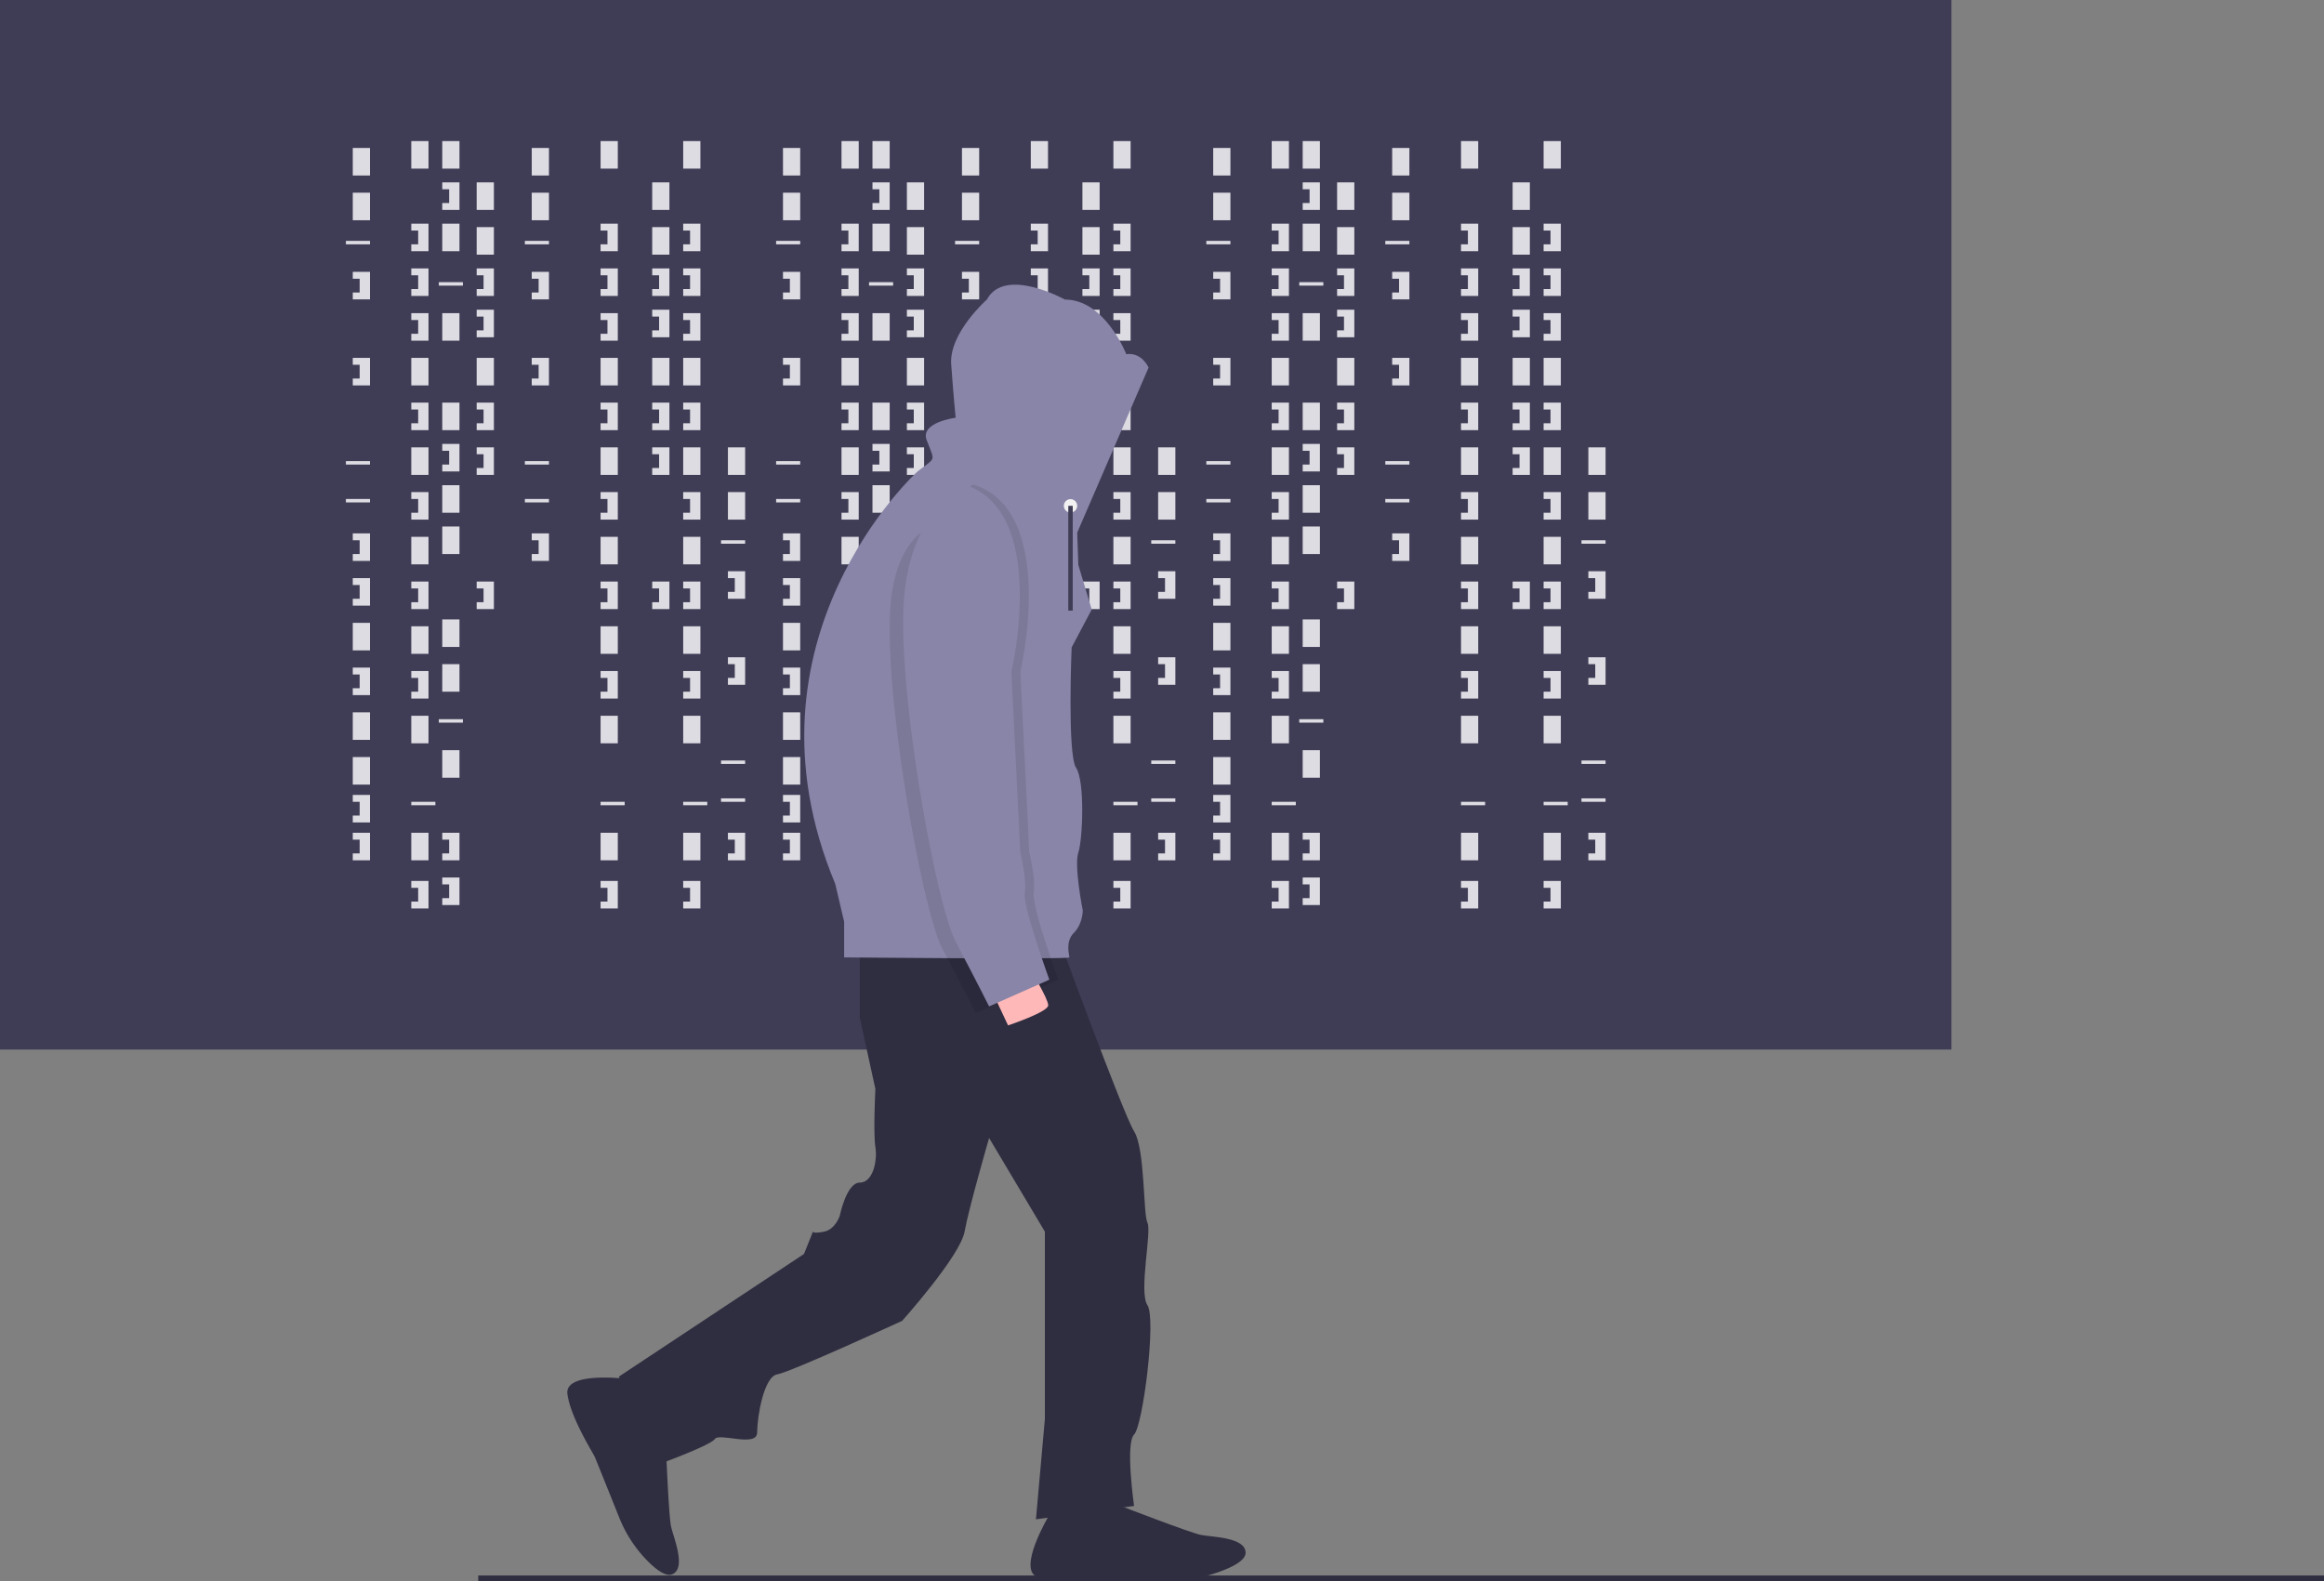 <svg xmlns="http://www.w3.org/2000/svg" data-name="Layer 1" width="1042.039" height="709.089" viewBox="0 0 1042.039 709.089" xmlns:xlink="http://www.w3.org/1999/xlink"><rect x="0" y="0" width="1042.039" height="709.089" fill="#808080" stroke="none"/><title>hacker_mind</title><rect width="875" height="470.679" fill="#3f3d56"/><rect x="158.179" y="66.358" width="7.716" height="12.346" fill="#dddce2"/><rect x="184.414" y="63.272" width="7.716" height="12.346" fill="#dddce2"/><rect x="198.302" y="63.272" width="7.716" height="12.346" fill="#dddce2"/><rect x="198.302" y="100.309" width="7.716" height="12.346" fill="#dddce2"/><rect x="213.735" y="81.79" width="7.716" height="12.346" fill="#dddce2"/><rect x="213.735" y="101.852" width="7.716" height="12.346" fill="#dddce2"/><rect x="198.302" y="140.432" width="7.716" height="12.346" fill="#dddce2"/><rect x="213.735" y="160.494" width="7.716" height="12.346" fill="#dddce2"/><rect x="198.302" y="236.111" width="7.716" height="12.346" fill="#dddce2"/><rect x="184.414" y="160.494" width="7.716" height="12.346" fill="#dddce2"/><rect x="158.179" y="86.42" width="7.716" height="12.346" fill="#dddce2"/><rect x="158.179" y="279.321" width="7.716" height="12.346" fill="#dddce2"/><rect x="158.179" y="319.444" width="7.716" height="12.346" fill="#dddce2"/><rect x="158.179" y="339.506" width="7.716" height="12.346" fill="#dddce2"/><rect x="155.093" y="108.025" width="10.802" height="1.543" fill="#dddce2"/><rect x="196.759" y="126.543" width="10.802" height="1.543" fill="#dddce2"/><rect x="155.093" y="206.79" width="10.802" height="1.543" fill="#dddce2"/><rect x="155.093" y="223.765" width="10.802" height="1.543" fill="#dddce2"/><rect x="196.759" y="322.531" width="10.802" height="1.543" fill="#dddce2"/><rect x="184.414" y="359.568" width="10.802" height="1.543" fill="#dddce2"/><polygon points="158.179 121.914 158.179 125 161.265 125 161.265 131.173 158.179 131.173 158.179 134.259 165.895 134.259 165.895 121.914 158.179 121.914" fill="#dddce2"/><polygon points="184.414 100.309 184.414 103.395 187.5 103.395 187.5 109.568 184.414 109.568 184.414 112.654 192.13 112.654 192.13 100.309 184.414 100.309" fill="#dddce2"/><polygon points="213.735 120.37 213.735 123.457 216.821 123.457 216.821 129.63 213.735 129.63 213.735 132.716 221.451 132.716 221.451 120.37 213.735 120.37" fill="#dddce2"/><polygon points="213.735 180.556 213.735 183.642 216.821 183.642 216.821 189.815 213.735 189.815 213.735 192.901 221.451 192.901 221.451 180.556 213.735 180.556" fill="#dddce2"/><polygon points="213.735 200.617 213.735 203.704 216.821 203.704 216.821 209.877 213.735 209.877 213.735 212.963 221.451 212.963 221.451 200.617 213.735 200.617" fill="#dddce2"/><polygon points="213.735 138.889 213.735 141.975 216.821 141.975 216.821 148.148 213.735 148.148 213.735 151.235 221.451 151.235 221.451 138.889 213.735 138.889" fill="#dddce2"/><polygon points="198.302 81.79 198.302 84.877 201.389 84.877 201.389 91.049 198.302 91.049 198.302 94.136 206.019 94.136 206.019 81.79 198.302 81.79" fill="#dddce2"/><rect x="198.302" y="180.556" width="7.716" height="12.346" fill="#dddce2"/><rect x="198.302" y="217.593" width="7.716" height="12.346" fill="#dddce2"/><polygon points="198.302 199.074 198.302 202.16 201.389 202.16 201.389 208.333 198.302 208.333 198.302 211.42 206.019 211.42 206.019 199.074 198.302 199.074" fill="#dddce2"/><polygon points="184.414 120.37 184.414 123.457 187.5 123.457 187.5 129.63 184.414 129.63 184.414 132.716 192.13 132.716 192.13 120.37 184.414 120.37" fill="#dddce2"/><polygon points="184.414 140.432 184.414 143.519 187.5 143.519 187.5 149.691 184.414 149.691 184.414 152.778 192.13 152.778 192.13 140.432 184.414 140.432" fill="#dddce2"/><rect x="184.414" y="200.617" width="7.716" height="12.346" fill="#dddce2"/><polygon points="184.414 180.556 184.414 183.642 187.5 183.642 187.5 189.815 184.414 189.815 184.414 192.901 192.13 192.901 192.13 180.556 184.414 180.556" fill="#dddce2"/><rect x="184.414" y="240.741" width="7.716" height="12.346" fill="#dddce2"/><polygon points="184.414 220.679 184.414 223.765 187.5 223.765 187.5 229.938 184.414 229.938 184.414 233.025 192.13 233.025 192.13 220.679 184.414 220.679" fill="#dddce2"/><rect x="184.414" y="280.864" width="7.716" height="12.346" fill="#dddce2"/><rect x="198.302" y="277.778" width="7.716" height="12.346" fill="#dddce2"/><polygon points="184.414 260.802 184.414 263.889 187.5 263.889 187.5 270.062 184.414 270.062 184.414 273.148 192.13 273.148 192.13 260.802 184.414 260.802" fill="#dddce2"/><polygon points="213.735 260.802 213.735 263.889 216.821 263.889 216.821 270.062 213.735 270.062 213.735 273.148 221.451 273.148 221.451 260.802 213.735 260.802" fill="#dddce2"/><rect x="292.438" y="81.79" width="7.716" height="12.346" fill="#dddce2"/><rect x="292.438" y="101.852" width="7.716" height="12.346" fill="#dddce2"/><rect x="292.438" y="160.494" width="7.716" height="12.346" fill="#dddce2"/><polygon points="292.438 120.37 292.438 123.457 295.525 123.457 295.525 129.63 292.438 129.63 292.438 132.716 300.154 132.716 300.154 120.37 292.438 120.37" fill="#dddce2"/><polygon points="292.438 180.556 292.438 183.642 295.525 183.642 295.525 189.815 292.438 189.815 292.438 192.901 300.154 192.901 300.154 180.556 292.438 180.556" fill="#dddce2"/><polygon points="292.438 200.617 292.438 203.704 295.525 203.704 295.525 209.877 292.438 209.877 292.438 212.963 300.154 212.963 300.154 200.617 292.438 200.617" fill="#dddce2"/><polygon points="292.438 138.889 292.438 141.975 295.525 141.975 295.525 148.148 292.438 148.148 292.438 151.235 300.154 151.235 300.154 138.889 292.438 138.889" fill="#dddce2"/><polygon points="292.438 260.802 292.438 263.889 295.525 263.889 295.525 270.062 292.438 270.062 292.438 273.148 300.154 273.148 300.154 260.802 292.438 260.802" fill="#dddce2"/><rect x="184.414" y="320.988" width="7.716" height="12.346" fill="#dddce2"/><rect x="198.302" y="297.84" width="7.716" height="12.346" fill="#dddce2"/><rect x="184.414" y="373.457" width="7.716" height="12.346" fill="#dddce2"/><rect x="198.302" y="336.42" width="7.716" height="12.346" fill="#dddce2"/><polygon points="184.414 300.926 184.414 304.012 187.5 304.012 187.5 310.185 184.414 310.185 184.414 313.272 192.13 313.272 192.13 300.926 184.414 300.926" fill="#dddce2"/><polygon points="184.414 395.062 184.414 398.148 187.5 398.148 187.5 404.321 184.414 404.321 184.414 407.407 192.13 407.407 192.13 395.062 184.414 395.062" fill="#dddce2"/><rect x="269.29" y="63.272" width="7.716" height="12.346" fill="#dddce2"/><rect x="269.29" y="160.494" width="7.716" height="12.346" fill="#dddce2"/><rect x="269.29" y="359.568" width="10.802" height="1.543" fill="#dddce2"/><polygon points="269.29 100.309 269.29 103.395 272.377 103.395 272.377 109.568 269.29 109.568 269.29 112.654 277.006 112.654 277.006 100.309 269.29 100.309" fill="#dddce2"/><polygon points="269.29 120.37 269.29 123.457 272.377 123.457 272.377 129.63 269.29 129.63 269.29 132.716 277.006 132.716 277.006 120.37 269.29 120.37" fill="#dddce2"/><polygon points="269.29 140.432 269.29 143.519 272.377 143.519 272.377 149.691 269.29 149.691 269.29 152.778 277.006 152.778 277.006 140.432 269.29 140.432" fill="#dddce2"/><rect x="269.29" y="200.617" width="7.716" height="12.346" fill="#dddce2"/><polygon points="269.29 180.556 269.29 183.642 272.377 183.642 272.377 189.815 269.29 189.815 269.29 192.901 277.006 192.901 277.006 180.556 269.29 180.556" fill="#dddce2"/><rect x="269.29" y="240.741" width="7.716" height="12.346" fill="#dddce2"/><polygon points="269.29 220.679 269.29 223.765 272.377 223.765 272.377 229.938 269.29 229.938 269.29 233.025 277.006 233.025 277.006 220.679 269.29 220.679" fill="#dddce2"/><rect x="269.29" y="280.864" width="7.716" height="12.346" fill="#dddce2"/><polygon points="269.29 260.802 269.29 263.889 272.377 263.889 272.377 270.062 269.29 270.062 269.29 273.148 277.006 273.148 277.006 260.802 269.29 260.802" fill="#dddce2"/><rect x="269.29" y="320.988" width="7.716" height="12.346" fill="#dddce2"/><rect x="269.29" y="373.457" width="7.716" height="12.346" fill="#dddce2"/><polygon points="269.29 300.926 269.29 304.012 272.377 304.012 272.377 310.185 269.29 310.185 269.29 313.272 277.006 313.272 277.006 300.926 269.29 300.926" fill="#dddce2"/><polygon points="269.29 395.062 269.29 398.148 272.377 398.148 272.377 404.321 269.29 404.321 269.29 407.407 277.006 407.407 277.006 395.062 269.29 395.062" fill="#dddce2"/><rect x="306.327" y="63.272" width="7.716" height="12.346" fill="#dddce2"/><rect x="306.327" y="160.494" width="7.716" height="12.346" fill="#dddce2"/><rect x="306.327" y="359.568" width="10.802" height="1.543" fill="#dddce2"/><polygon points="306.327 100.309 306.327 103.395 309.414 103.395 309.414 109.568 306.327 109.568 306.327 112.654 314.043 112.654 314.043 100.309 306.327 100.309" fill="#dddce2"/><polygon points="306.327 120.37 306.327 123.457 309.414 123.457 309.414 129.63 306.327 129.63 306.327 132.716 314.043 132.716 314.043 120.37 306.327 120.37" fill="#dddce2"/><polygon points="306.327 140.432 306.327 143.519 309.414 143.519 309.414 149.691 306.327 149.691 306.327 152.778 314.043 152.778 314.043 140.432 306.327 140.432" fill="#dddce2"/><rect x="306.327" y="200.617" width="7.716" height="12.346" fill="#dddce2"/><polygon points="306.327 180.556 306.327 183.642 309.414 183.642 309.414 189.815 306.327 189.815 306.327 192.901 314.043 192.901 314.043 180.556 306.327 180.556" fill="#dddce2"/><rect x="306.327" y="240.741" width="7.716" height="12.346" fill="#dddce2"/><polygon points="306.327 220.679 306.327 223.765 309.414 223.765 309.414 229.938 306.327 229.938 306.327 233.025 314.043 233.025 314.043 220.679 306.327 220.679" fill="#dddce2"/><rect x="306.327" y="280.864" width="7.716" height="12.346" fill="#dddce2"/><polygon points="306.327 260.802 306.327 263.889 309.414 263.889 309.414 270.062 306.327 270.062 306.327 273.148 314.043 273.148 314.043 260.802 306.327 260.802" fill="#dddce2"/><rect x="306.327" y="320.988" width="7.716" height="12.346" fill="#dddce2"/><rect x="306.327" y="373.457" width="7.716" height="12.346" fill="#dddce2"/><polygon points="306.327 300.926 306.327 304.012 309.414 304.012 309.414 310.185 306.327 310.185 306.327 313.272 314.043 313.272 314.043 300.926 306.327 300.926" fill="#dddce2"/><polygon points="306.327 395.062 306.327 398.148 309.414 398.148 309.414 404.321 306.327 404.321 306.327 407.407 314.043 407.407 314.043 395.062 306.327 395.062" fill="#dddce2"/><polygon points="198.302 373.457 198.302 376.543 201.389 376.543 201.389 382.716 198.302 382.716 198.302 385.802 206.019 385.802 206.019 373.457 198.302 373.457" fill="#dddce2"/><polygon points="198.302 393.519 198.302 396.605 201.389 396.605 201.389 402.778 198.302 402.778 198.302 405.864 206.019 405.864 206.019 393.519 198.302 393.519" fill="#dddce2"/><polygon points="158.179 160.494 158.179 163.58 161.265 163.58 161.265 169.753 158.179 169.753 158.179 172.84 165.895 172.84 165.895 160.494 158.179 160.494" fill="#dddce2"/><polygon points="158.179 239.198 158.179 242.284 161.265 242.284 161.265 248.457 158.179 248.457 158.179 251.543 165.895 251.543 165.895 239.198 158.179 239.198" fill="#dddce2"/><polygon points="158.179 259.259 158.179 262.346 161.265 262.346 161.265 268.519 158.179 268.519 158.179 271.605 165.895 271.605 165.895 259.259 158.179 259.259" fill="#dddce2"/><polygon points="158.179 299.383 158.179 302.469 161.265 302.469 161.265 308.642 158.179 308.642 158.179 311.728 165.895 311.728 165.895 299.383 158.179 299.383" fill="#dddce2"/><polygon points="158.179 356.481 158.179 359.568 161.265 359.568 161.265 365.741 158.179 365.741 158.179 368.827 165.895 368.827 165.895 356.481 158.179 356.481" fill="#dddce2"/><polygon points="158.179 373.457 158.179 376.543 161.265 376.543 161.265 382.716 158.179 382.716 158.179 385.802 165.895 385.802 165.895 373.457 158.179 373.457" fill="#dddce2"/><rect x="238.426" y="66.358" width="7.716" height="12.346" fill="#dddce2"/><rect x="238.426" y="86.42" width="7.716" height="12.346" fill="#dddce2"/><rect x="235.34" y="108.025" width="10.802" height="1.543" fill="#dddce2"/><rect x="235.34" y="206.79" width="10.802" height="1.543" fill="#dddce2"/><rect x="235.34" y="223.765" width="10.802" height="1.543" fill="#dddce2"/><polygon points="238.426 121.914 238.426 125 241.512 125 241.512 131.173 238.426 131.173 238.426 134.259 246.142 134.259 246.142 121.914 238.426 121.914" fill="#dddce2"/><polygon points="238.426 160.494 238.426 163.58 241.512 163.58 241.512 169.753 238.426 169.753 238.426 172.84 246.142 172.84 246.142 160.494 238.426 160.494" fill="#dddce2"/><polygon points="238.426 239.198 238.426 242.284 241.512 242.284 241.512 248.457 238.426 248.457 238.426 251.543 246.142 251.543 246.142 239.198 238.426 239.198" fill="#dddce2"/><rect x="326.389" y="200.617" width="7.716" height="12.346" fill="#dddce2"/><rect x="326.389" y="220.679" width="7.716" height="12.346" fill="#dddce2"/><rect x="323.302" y="242.284" width="10.802" height="1.543" fill="#dddce2"/><rect x="323.302" y="341.049" width="10.802" height="1.543" fill="#dddce2"/><rect x="323.302" y="358.025" width="10.802" height="1.543" fill="#dddce2"/><polygon points="326.389 256.173 326.389 259.259 329.475 259.259 329.475 265.432 326.389 265.432 326.389 268.519 334.105 268.519 334.105 256.173 326.389 256.173" fill="#dddce2"/><polygon points="326.389 294.753 326.389 297.84 329.475 297.84 329.475 304.012 326.389 304.012 326.389 307.099 334.105 307.099 334.105 294.753 326.389 294.753" fill="#dddce2"/><polygon points="326.389 373.457 326.389 376.543 329.475 376.543 329.475 382.716 326.389 382.716 326.389 385.802 334.105 385.802 334.105 373.457 326.389 373.457" fill="#dddce2"/><rect x="351.08" y="66.358" width="7.716" height="12.346" fill="#dddce2"/><rect x="377.315" y="63.272" width="7.716" height="12.346" fill="#dddce2"/><rect x="391.204" y="63.272" width="7.716" height="12.346" fill="#dddce2"/><rect x="391.204" y="100.309" width="7.716" height="12.346" fill="#dddce2"/><rect x="406.636" y="81.79" width="7.716" height="12.346" fill="#dddce2"/><rect x="406.636" y="101.852" width="7.716" height="12.346" fill="#dddce2"/><rect x="391.204" y="140.432" width="7.716" height="12.346" fill="#dddce2"/><rect x="406.636" y="160.494" width="7.716" height="12.346" fill="#dddce2"/><rect x="391.204" y="236.111" width="7.716" height="12.346" fill="#dddce2"/><rect x="377.315" y="160.494" width="7.716" height="12.346" fill="#dddce2"/><rect x="351.08" y="86.42" width="7.716" height="12.346" fill="#dddce2"/><rect x="351.08" y="279.321" width="7.716" height="12.346" fill="#dddce2"/><rect x="351.08" y="319.444" width="7.716" height="12.346" fill="#dddce2"/><rect x="351.08" y="339.506" width="7.716" height="12.346" fill="#dddce2"/><rect x="347.994" y="108.025" width="10.802" height="1.543" fill="#dddce2"/><rect x="389.66" y="126.543" width="10.802" height="1.543" fill="#dddce2"/><rect x="347.994" y="206.79" width="10.802" height="1.543" fill="#dddce2"/><rect x="347.994" y="223.765" width="10.802" height="1.543" fill="#dddce2"/><rect x="389.66" y="322.531" width="10.802" height="1.543" fill="#dddce2"/><rect x="377.315" y="359.568" width="10.802" height="1.543" fill="#dddce2"/><polygon points="351.08 121.914 351.08 125 354.167 125 354.167 131.173 351.08 131.173 351.08 134.259 358.796 134.259 358.796 121.914 351.08 121.914" fill="#dddce2"/><polygon points="377.315 100.309 377.315 103.395 380.401 103.395 380.401 109.568 377.315 109.568 377.315 112.654 385.031 112.654 385.031 100.309 377.315 100.309" fill="#dddce2"/><polygon points="406.636 120.37 406.636 123.457 409.722 123.457 409.722 129.63 406.636 129.63 406.636 132.716 414.352 132.716 414.352 120.37 406.636 120.37" fill="#dddce2"/><polygon points="406.636 180.556 406.636 183.642 409.722 183.642 409.722 189.815 406.636 189.815 406.636 192.901 414.352 192.901 414.352 180.556 406.636 180.556" fill="#dddce2"/><polygon points="406.636 200.617 406.636 203.704 409.722 203.704 409.722 209.877 406.636 209.877 406.636 212.963 414.352 212.963 414.352 200.617 406.636 200.617" fill="#dddce2"/><polygon points="406.636 138.889 406.636 141.975 409.722 141.975 409.722 148.148 406.636 148.148 406.636 151.235 414.352 151.235 414.352 138.889 406.636 138.889" fill="#dddce2"/><polygon points="391.204 81.79 391.204 84.877 394.29 84.877 394.29 91.049 391.204 91.049 391.204 94.136 398.92 94.136 398.92 81.79 391.204 81.79" fill="#dddce2"/><rect x="391.204" y="180.556" width="7.716" height="12.346" fill="#dddce2"/><rect x="391.204" y="217.593" width="7.716" height="12.346" fill="#dddce2"/><polygon points="391.204 199.074 391.204 202.16 394.29 202.16 394.29 208.333 391.204 208.333 391.204 211.42 398.92 211.42 398.92 199.074 391.204 199.074" fill="#dddce2"/><polygon points="377.315 120.37 377.315 123.457 380.401 123.457 380.401 129.63 377.315 129.63 377.315 132.716 385.031 132.716 385.031 120.37 377.315 120.37" fill="#dddce2"/><polygon points="377.315 140.432 377.315 143.519 380.401 143.519 380.401 149.691 377.315 149.691 377.315 152.778 385.031 152.778 385.031 140.432 377.315 140.432" fill="#dddce2"/><rect x="377.315" y="200.617" width="7.716" height="12.346" fill="#dddce2"/><polygon points="377.315 180.556 377.315 183.642 380.401 183.642 380.401 189.815 377.315 189.815 377.315 192.901 385.031 192.901 385.031 180.556 377.315 180.556" fill="#dddce2"/><rect x="377.315" y="240.741" width="7.716" height="12.346" fill="#dddce2"/><polygon points="377.315 220.679 377.315 223.765 380.401 223.765 380.401 229.938 377.315 229.938 377.315 233.025 385.031 233.025 385.031 220.679 377.315 220.679" fill="#dddce2"/><rect x="377.315" y="280.864" width="7.716" height="12.346" fill="#dddce2"/><rect x="391.204" y="277.778" width="7.716" height="12.346" fill="#dddce2"/><polygon points="377.315 260.802 377.315 263.889 380.401 263.889 380.401 270.062 377.315 270.062 377.315 273.148 385.031 273.148 385.031 260.802 377.315 260.802" fill="#dddce2"/><polygon points="406.636 260.802 406.636 263.889 409.722 263.889 409.722 270.062 406.636 270.062 406.636 273.148 414.352 273.148 414.352 260.802 406.636 260.802" fill="#dddce2"/><rect x="485.34" y="81.79" width="7.716" height="12.346" fill="#dddce2"/><rect x="485.34" y="101.852" width="7.716" height="12.346" fill="#dddce2"/><rect x="485.34" y="160.494" width="7.716" height="12.346" fill="#dddce2"/><polygon points="485.34 120.37 485.34 123.457 488.426 123.457 488.426 129.63 485.34 129.63 485.34 132.716 493.056 132.716 493.056 120.37 485.34 120.37" fill="#dddce2"/><polygon points="485.34 180.556 485.34 183.642 488.426 183.642 488.426 189.815 485.34 189.815 485.34 192.901 493.056 192.901 493.056 180.556 485.34 180.556" fill="#dddce2"/><polygon points="485.34 200.617 485.34 203.704 488.426 203.704 488.426 209.877 485.34 209.877 485.34 212.963 493.056 212.963 493.056 200.617 485.34 200.617" fill="#dddce2"/><polygon points="485.34 138.889 485.34 141.975 488.426 141.975 488.426 148.148 485.34 148.148 485.34 151.235 493.056 151.235 493.056 138.889 485.34 138.889" fill="#dddce2"/><polygon points="485.34 260.802 485.34 263.889 488.426 263.889 488.426 270.062 485.34 270.062 485.34 273.148 493.056 273.148 493.056 260.802 485.34 260.802" fill="#dddce2"/><rect x="377.315" y="320.988" width="7.716" height="12.346" fill="#dddce2"/><rect x="391.204" y="297.84" width="7.716" height="12.346" fill="#dddce2"/><rect x="377.315" y="373.457" width="7.716" height="12.346" fill="#dddce2"/><rect x="391.204" y="336.42" width="7.716" height="12.346" fill="#dddce2"/><polygon points="377.315 300.926 377.315 304.012 380.401 304.012 380.401 310.185 377.315 310.185 377.315 313.272 385.031 313.272 385.031 300.926 377.315 300.926" fill="#dddce2"/><polygon points="377.315 395.062 377.315 398.148 380.401 398.148 380.401 404.321 377.315 404.321 377.315 407.407 385.031 407.407 385.031 395.062 377.315 395.062" fill="#dddce2"/><rect x="462.191" y="63.272" width="7.716" height="12.346" fill="#dddce2"/><rect x="462.191" y="160.494" width="7.716" height="12.346" fill="#dddce2"/><rect x="462.191" y="359.568" width="10.802" height="1.543" fill="#dddce2"/><polygon points="462.191 100.309 462.191 103.395 465.278 103.395 465.278 109.568 462.191 109.568 462.191 112.654 469.907 112.654 469.907 100.309 462.191 100.309" fill="#dddce2"/><polygon points="462.191 120.37 462.191 123.457 465.278 123.457 465.278 129.63 462.191 129.63 462.191 132.716 469.907 132.716 469.907 120.37 462.191 120.37" fill="#dddce2"/><polygon points="462.191 140.432 462.191 143.519 465.278 143.519 465.278 149.691 462.191 149.691 462.191 152.778 469.907 152.778 469.907 140.432 462.191 140.432" fill="#dddce2"/><rect x="462.191" y="200.617" width="7.716" height="12.346" fill="#dddce2"/><polygon points="462.191 180.556 462.191 183.642 465.278 183.642 465.278 189.815 462.191 189.815 462.191 192.901 469.907 192.901 469.907 180.556 462.191 180.556" fill="#dddce2"/><rect x="462.191" y="240.741" width="7.716" height="12.346" fill="#dddce2"/><polygon points="462.191 220.679 462.191 223.765 465.278 223.765 465.278 229.938 462.191 229.938 462.191 233.025 469.907 233.025 469.907 220.679 462.191 220.679" fill="#dddce2"/><rect x="462.191" y="280.864" width="7.716" height="12.346" fill="#dddce2"/><polygon points="462.191 260.802 462.191 263.889 465.278 263.889 465.278 270.062 462.191 270.062 462.191 273.148 469.907 273.148 469.907 260.802 462.191 260.802" fill="#dddce2"/><rect x="462.191" y="320.988" width="7.716" height="12.346" fill="#dddce2"/><rect x="462.191" y="373.457" width="7.716" height="12.346" fill="#dddce2"/><polygon points="462.191 300.926 462.191 304.012 465.278 304.012 465.278 310.185 462.191 310.185 462.191 313.272 469.907 313.272 469.907 300.926 462.191 300.926" fill="#dddce2"/><polygon points="462.191 395.062 462.191 398.148 465.278 398.148 465.278 404.321 462.191 404.321 462.191 407.407 469.907 407.407 469.907 395.062 462.191 395.062" fill="#dddce2"/><rect x="499.228" y="63.272" width="7.716" height="12.346" fill="#dddce2"/><rect x="499.228" y="160.494" width="7.716" height="12.346" fill="#dddce2"/><rect x="499.228" y="359.568" width="10.802" height="1.543" fill="#dddce2"/><polygon points="499.228 100.309 499.228 103.395 502.315 103.395 502.315 109.568 499.228 109.568 499.228 112.654 506.944 112.654 506.944 100.309 499.228 100.309" fill="#dddce2"/><polygon points="499.228 120.37 499.228 123.457 502.315 123.457 502.315 129.63 499.228 129.63 499.228 132.716 506.944 132.716 506.944 120.37 499.228 120.37" fill="#dddce2"/><polygon points="499.228 140.432 499.228 143.519 502.315 143.519 502.315 149.691 499.228 149.691 499.228 152.778 506.944 152.778 506.944 140.432 499.228 140.432" fill="#dddce2"/><rect x="499.228" y="200.617" width="7.716" height="12.346" fill="#dddce2"/><polygon points="499.228 180.556 499.228 183.642 502.315 183.642 502.315 189.815 499.228 189.815 499.228 192.901 506.944 192.901 506.944 180.556 499.228 180.556" fill="#dddce2"/><rect x="499.228" y="240.741" width="7.716" height="12.346" fill="#dddce2"/><polygon points="499.228 220.679 499.228 223.765 502.315 223.765 502.315 229.938 499.228 229.938 499.228 233.025 506.944 233.025 506.944 220.679 499.228 220.679" fill="#dddce2"/><rect x="499.228" y="280.864" width="7.716" height="12.346" fill="#dddce2"/><polygon points="499.228 260.802 499.228 263.889 502.315 263.889 502.315 270.062 499.228 270.062 499.228 273.148 506.944 273.148 506.944 260.802 499.228 260.802" fill="#dddce2"/><rect x="499.228" y="320.988" width="7.716" height="12.346" fill="#dddce2"/><rect x="499.228" y="373.457" width="7.716" height="12.346" fill="#dddce2"/><polygon points="499.228 300.926 499.228 304.012 502.315 304.012 502.315 310.185 499.228 310.185 499.228 313.272 506.944 313.272 506.944 300.926 499.228 300.926" fill="#dddce2"/><polygon points="499.228 395.062 499.228 398.148 502.315 398.148 502.315 404.321 499.228 404.321 499.228 407.407 506.944 407.407 506.944 395.062 499.228 395.062" fill="#dddce2"/><polygon points="391.204 373.457 391.204 376.543 394.29 376.543 394.29 382.716 391.204 382.716 391.204 385.802 398.92 385.802 398.92 373.457 391.204 373.457" fill="#dddce2"/><polygon points="391.204 393.519 391.204 396.605 394.29 396.605 394.29 402.778 391.204 402.778 391.204 405.864 398.92 405.864 398.92 393.519 391.204 393.519" fill="#dddce2"/><polygon points="351.08 160.494 351.08 163.58 354.167 163.58 354.167 169.753 351.08 169.753 351.08 172.84 358.796 172.84 358.796 160.494 351.08 160.494" fill="#dddce2"/><polygon points="351.08 239.198 351.08 242.284 354.167 242.284 354.167 248.457 351.08 248.457 351.08 251.543 358.796 251.543 358.796 239.198 351.08 239.198" fill="#dddce2"/><polygon points="351.08 259.259 351.08 262.346 354.167 262.346 354.167 268.519 351.08 268.519 351.08 271.605 358.796 271.605 358.796 259.259 351.08 259.259" fill="#dddce2"/><polygon points="351.08 299.383 351.08 302.469 354.167 302.469 354.167 308.642 351.08 308.642 351.08 311.728 358.796 311.728 358.796 299.383 351.08 299.383" fill="#dddce2"/><polygon points="351.08 356.481 351.08 359.568 354.167 359.568 354.167 365.741 351.08 365.741 351.08 368.827 358.796 368.827 358.796 356.481 351.08 356.481" fill="#dddce2"/><polygon points="351.08 373.457 351.08 376.543 354.167 376.543 354.167 382.716 351.08 382.716 351.08 385.802 358.796 385.802 358.796 373.457 351.08 373.457" fill="#dddce2"/><rect x="431.327" y="66.358" width="7.716" height="12.346" fill="#dddce2"/><rect x="431.327" y="86.42" width="7.716" height="12.346" fill="#dddce2"/><rect x="428.241" y="108.025" width="10.802" height="1.543" fill="#dddce2"/><rect x="428.241" y="206.79" width="10.802" height="1.543" fill="#dddce2"/><rect x="428.241" y="223.765" width="10.802" height="1.543" fill="#dddce2"/><polygon points="431.327 121.914 431.327 125 434.414 125 434.414 131.173 431.327 131.173 431.327 134.259 439.043 134.259 439.043 121.914 431.327 121.914" fill="#dddce2"/><polygon points="431.327 160.494 431.327 163.58 434.414 163.58 434.414 169.753 431.327 169.753 431.327 172.84 439.043 172.84 439.043 160.494 431.327 160.494" fill="#dddce2"/><polygon points="431.327 239.198 431.327 242.284 434.414 242.284 434.414 248.457 431.327 248.457 431.327 251.543 439.043 251.543 439.043 239.198 431.327 239.198" fill="#dddce2"/><rect x="519.29" y="200.617" width="7.716" height="12.346" fill="#dddce2"/><rect x="519.29" y="220.679" width="7.716" height="12.346" fill="#dddce2"/><rect x="516.204" y="242.284" width="10.802" height="1.543" fill="#dddce2"/><rect x="516.204" y="341.049" width="10.802" height="1.543" fill="#dddce2"/><rect x="516.204" y="358.025" width="10.802" height="1.543" fill="#dddce2"/><polygon points="519.29 256.173 519.29 259.259 522.377 259.259 522.377 265.432 519.29 265.432 519.29 268.519 527.006 268.519 527.006 256.173 519.29 256.173" fill="#dddce2"/><polygon points="519.29 294.753 519.29 297.84 522.377 297.84 522.377 304.012 519.29 304.012 519.29 307.099 527.006 307.099 527.006 294.753 519.29 294.753" fill="#dddce2"/><polygon points="519.29 373.457 519.29 376.543 522.377 376.543 522.377 382.716 519.29 382.716 519.29 385.802 527.006 385.802 527.006 373.457 519.29 373.457" fill="#dddce2"/><rect x="543.981" y="66.358" width="7.716" height="12.346" fill="#dddce2"/><rect x="570.216" y="63.272" width="7.716" height="12.346" fill="#dddce2"/><rect x="584.105" y="63.272" width="7.716" height="12.346" fill="#dddce2"/><rect x="584.105" y="100.309" width="7.716" height="12.346" fill="#dddce2"/><rect x="599.537" y="81.79" width="7.716" height="12.346" fill="#dddce2"/><rect x="599.537" y="101.852" width="7.716" height="12.346" fill="#dddce2"/><rect x="584.105" y="140.432" width="7.716" height="12.346" fill="#dddce2"/><rect x="599.537" y="160.494" width="7.716" height="12.346" fill="#dddce2"/><rect x="584.105" y="236.111" width="7.716" height="12.346" fill="#dddce2"/><rect x="570.216" y="160.494" width="7.716" height="12.346" fill="#dddce2"/><rect x="543.981" y="86.42" width="7.716" height="12.346" fill="#dddce2"/><rect x="543.981" y="279.321" width="7.716" height="12.346" fill="#dddce2"/><rect x="543.981" y="319.444" width="7.716" height="12.346" fill="#dddce2"/><rect x="543.981" y="339.506" width="7.716" height="12.346" fill="#dddce2"/><rect x="540.895" y="108.025" width="10.802" height="1.543" fill="#dddce2"/><rect x="582.562" y="126.543" width="10.802" height="1.543" fill="#dddce2"/><rect x="540.895" y="206.79" width="10.802" height="1.543" fill="#dddce2"/><rect x="540.895" y="223.765" width="10.802" height="1.543" fill="#dddce2"/><rect x="582.562" y="322.531" width="10.802" height="1.543" fill="#dddce2"/><rect x="570.216" y="359.568" width="10.802" height="1.543" fill="#dddce2"/><polygon points="543.981 121.914 543.981 125 547.068 125 547.068 131.173 543.981 131.173 543.981 134.259 551.698 134.259 551.698 121.914 543.981 121.914" fill="#dddce2"/><polygon points="570.216 100.309 570.216 103.395 573.302 103.395 573.302 109.568 570.216 109.568 570.216 112.654 577.932 112.654 577.932 100.309 570.216 100.309" fill="#dddce2"/><polygon points="599.537 120.37 599.537 123.457 602.623 123.457 602.623 129.63 599.537 129.63 599.537 132.716 607.253 132.716 607.253 120.37 599.537 120.37" fill="#dddce2"/><polygon points="599.537 180.556 599.537 183.642 602.623 183.642 602.623 189.815 599.537 189.815 599.537 192.901 607.253 192.901 607.253 180.556 599.537 180.556" fill="#dddce2"/><polygon points="599.537 200.617 599.537 203.704 602.623 203.704 602.623 209.877 599.537 209.877 599.537 212.963 607.253 212.963 607.253 200.617 599.537 200.617" fill="#dddce2"/><polygon points="599.537 138.889 599.537 141.975 602.623 141.975 602.623 148.148 599.537 148.148 599.537 151.235 607.253 151.235 607.253 138.889 599.537 138.889" fill="#dddce2"/><polygon points="584.105 81.79 584.105 84.877 587.191 84.877 587.191 91.049 584.105 91.049 584.105 94.136 591.821 94.136 591.821 81.79 584.105 81.79" fill="#dddce2"/><rect x="584.105" y="180.556" width="7.716" height="12.346" fill="#dddce2"/><rect x="584.105" y="217.593" width="7.716" height="12.346" fill="#dddce2"/><polygon points="584.105 199.074 584.105 202.16 587.191 202.16 587.191 208.333 584.105 208.333 584.105 211.42 591.821 211.42 591.821 199.074 584.105 199.074" fill="#dddce2"/><polygon points="570.216 120.37 570.216 123.457 573.302 123.457 573.302 129.63 570.216 129.63 570.216 132.716 577.932 132.716 577.932 120.37 570.216 120.37" fill="#dddce2"/><polygon points="570.216 140.432 570.216 143.519 573.302 143.519 573.302 149.691 570.216 149.691 570.216 152.778 577.932 152.778 577.932 140.432 570.216 140.432" fill="#dddce2"/><rect x="570.216" y="200.617" width="7.716" height="12.346" fill="#dddce2"/><polygon points="570.216 180.556 570.216 183.642 573.302 183.642 573.302 189.815 570.216 189.815 570.216 192.901 577.932 192.901 577.932 180.556 570.216 180.556" fill="#dddce2"/><rect x="570.216" y="240.741" width="7.716" height="12.346" fill="#dddce2"/><polygon points="570.216 220.679 570.216 223.765 573.302 223.765 573.302 229.938 570.216 229.938 570.216 233.025 577.932 233.025 577.932 220.679 570.216 220.679" fill="#dddce2"/><rect x="570.216" y="280.864" width="7.716" height="12.346" fill="#dddce2"/><rect x="584.105" y="277.778" width="7.716" height="12.346" fill="#dddce2"/><polygon points="570.216 260.802 570.216 263.889 573.302 263.889 573.302 270.062 570.216 270.062 570.216 273.148 577.932 273.148 577.932 260.802 570.216 260.802" fill="#dddce2"/><polygon points="599.537 260.802 599.537 263.889 602.623 263.889 602.623 270.062 599.537 270.062 599.537 273.148 607.253 273.148 607.253 260.802 599.537 260.802" fill="#dddce2"/><rect x="678.241" y="81.79" width="7.716" height="12.346" fill="#dddce2"/><rect x="678.241" y="101.852" width="7.716" height="12.346" fill="#dddce2"/><rect x="678.241" y="160.494" width="7.716" height="12.346" fill="#dddce2"/><polygon points="678.241 120.37 678.241 123.457 681.327 123.457 681.327 129.63 678.241 129.63 678.241 132.716 685.957 132.716 685.957 120.37 678.241 120.37" fill="#dddce2"/><polygon points="678.241 180.556 678.241 183.642 681.327 183.642 681.327 189.815 678.241 189.815 678.241 192.901 685.957 192.901 685.957 180.556 678.241 180.556" fill="#dddce2"/><polygon points="678.241 200.617 678.241 203.704 681.327 203.704 681.327 209.877 678.241 209.877 678.241 212.963 685.957 212.963 685.957 200.617 678.241 200.617" fill="#dddce2"/><polygon points="678.241 138.889 678.241 141.975 681.327 141.975 681.327 148.148 678.241 148.148 678.241 151.235 685.957 151.235 685.957 138.889 678.241 138.889" fill="#dddce2"/><polygon points="678.241 260.802 678.241 263.889 681.327 263.889 681.327 270.062 678.241 270.062 678.241 273.148 685.957 273.148 685.957 260.802 678.241 260.802" fill="#dddce2"/><rect x="570.216" y="320.988" width="7.716" height="12.346" fill="#dddce2"/><rect x="584.105" y="297.84" width="7.716" height="12.346" fill="#dddce2"/><rect x="570.216" y="373.457" width="7.716" height="12.346" fill="#dddce2"/><rect x="584.105" y="336.42" width="7.716" height="12.346" fill="#dddce2"/><polygon points="570.216 300.926 570.216 304.012 573.302 304.012 573.302 310.185 570.216 310.185 570.216 313.272 577.932 313.272 577.932 300.926 570.216 300.926" fill="#dddce2"/><polygon points="570.216 395.062 570.216 398.148 573.302 398.148 573.302 404.321 570.216 404.321 570.216 407.407 577.932 407.407 577.932 395.062 570.216 395.062" fill="#dddce2"/><rect x="655.093" y="63.272" width="7.716" height="12.346" fill="#dddce2"/><rect x="655.093" y="160.494" width="7.716" height="12.346" fill="#dddce2"/><rect x="655.093" y="359.568" width="10.802" height="1.543" fill="#dddce2"/><polygon points="655.093 100.309 655.093 103.395 658.179 103.395 658.179 109.568 655.093 109.568 655.093 112.654 662.809 112.654 662.809 100.309 655.093 100.309" fill="#dddce2"/><polygon points="655.093 120.37 655.093 123.457 658.179 123.457 658.179 129.63 655.093 129.63 655.093 132.716 662.809 132.716 662.809 120.37 655.093 120.37" fill="#dddce2"/><polygon points="655.093 140.432 655.093 143.519 658.179 143.519 658.179 149.691 655.093 149.691 655.093 152.778 662.809 152.778 662.809 140.432 655.093 140.432" fill="#dddce2"/><rect x="655.093" y="200.617" width="7.716" height="12.346" fill="#dddce2"/><polygon points="655.093 180.556 655.093 183.642 658.179 183.642 658.179 189.815 655.093 189.815 655.093 192.901 662.809 192.901 662.809 180.556 655.093 180.556" fill="#dddce2"/><rect x="655.093" y="240.741" width="7.716" height="12.346" fill="#dddce2"/><polygon points="655.093 220.679 655.093 223.765 658.179 223.765 658.179 229.938 655.093 229.938 655.093 233.025 662.809 233.025 662.809 220.679 655.093 220.679" fill="#dddce2"/><rect x="655.093" y="280.864" width="7.716" height="12.346" fill="#dddce2"/><polygon points="655.093 260.802 655.093 263.889 658.179 263.889 658.179 270.062 655.093 270.062 655.093 273.148 662.809 273.148 662.809 260.802 655.093 260.802" fill="#dddce2"/><rect x="655.093" y="320.988" width="7.716" height="12.346" fill="#dddce2"/><rect x="655.093" y="373.457" width="7.716" height="12.346" fill="#dddce2"/><polygon points="655.093 300.926 655.093 304.012 658.179 304.012 658.179 310.185 655.093 310.185 655.093 313.272 662.809 313.272 662.809 300.926 655.093 300.926" fill="#dddce2"/><polygon points="655.093 395.062 655.093 398.148 658.179 398.148 658.179 404.321 655.093 404.321 655.093 407.407 662.809 407.407 662.809 395.062 655.093 395.062" fill="#dddce2"/><rect x="692.13" y="63.272" width="7.716" height="12.346" fill="#dddce2"/><rect x="692.13" y="160.494" width="7.716" height="12.346" fill="#dddce2"/><rect x="692.13" y="359.568" width="10.802" height="1.543" fill="#dddce2"/><polygon points="692.13 100.309 692.13 103.395 695.216 103.395 695.216 109.568 692.13 109.568 692.13 112.654 699.846 112.654 699.846 100.309 692.13 100.309" fill="#dddce2"/><polygon points="692.13 120.37 692.13 123.457 695.216 123.457 695.216 129.63 692.13 129.63 692.13 132.716 699.846 132.716 699.846 120.37 692.13 120.37" fill="#dddce2"/><polygon points="692.13 140.432 692.13 143.519 695.216 143.519 695.216 149.691 692.13 149.691 692.13 152.778 699.846 152.778 699.846 140.432 692.13 140.432" fill="#dddce2"/><rect x="692.13" y="200.617" width="7.716" height="12.346" fill="#dddce2"/><polygon points="692.13 180.556 692.13 183.642 695.216 183.642 695.216 189.815 692.13 189.815 692.13 192.901 699.846 192.901 699.846 180.556 692.13 180.556" fill="#dddce2"/><rect x="692.13" y="240.741" width="7.716" height="12.346" fill="#dddce2"/><polygon points="692.13 220.679 692.13 223.765 695.216 223.765 695.216 229.938 692.13 229.938 692.13 233.025 699.846 233.025 699.846 220.679 692.13 220.679" fill="#dddce2"/><rect x="692.13" y="280.864" width="7.716" height="12.346" fill="#dddce2"/><polygon points="692.13 260.802 692.13 263.889 695.216 263.889 695.216 270.062 692.13 270.062 692.13 273.148 699.846 273.148 699.846 260.802 692.13 260.802" fill="#dddce2"/><rect x="692.13" y="320.988" width="7.716" height="12.346" fill="#dddce2"/><rect x="692.13" y="373.457" width="7.716" height="12.346" fill="#dddce2"/><polygon points="692.13 300.926 692.13 304.012 695.216 304.012 695.216 310.185 692.13 310.185 692.13 313.272 699.846 313.272 699.846 300.926 692.13 300.926" fill="#dddce2"/><polygon points="692.13 395.062 692.13 398.148 695.216 398.148 695.216 404.321 692.13 404.321 692.13 407.407 699.846 407.407 699.846 395.062 692.13 395.062" fill="#dddce2"/><polygon points="584.105 373.457 584.105 376.543 587.191 376.543 587.191 382.716 584.105 382.716 584.105 385.802 591.821 385.802 591.821 373.457 584.105 373.457" fill="#dddce2"/><polygon points="584.105 393.519 584.105 396.605 587.191 396.605 587.191 402.778 584.105 402.778 584.105 405.864 591.821 405.864 591.821 393.519 584.105 393.519" fill="#dddce2"/><polygon points="543.981 160.494 543.981 163.58 547.068 163.58 547.068 169.753 543.981 169.753 543.981 172.84 551.698 172.84 551.698 160.494 543.981 160.494" fill="#dddce2"/><polygon points="543.981 239.198 543.981 242.284 547.068 242.284 547.068 248.457 543.981 248.457 543.981 251.543 551.698 251.543 551.698 239.198 543.981 239.198" fill="#dddce2"/><polygon points="543.981 259.259 543.981 262.346 547.068 262.346 547.068 268.519 543.981 268.519 543.981 271.605 551.698 271.605 551.698 259.259 543.981 259.259" fill="#dddce2"/><polygon points="543.981 299.383 543.981 302.469 547.068 302.469 547.068 308.642 543.981 308.642 543.981 311.728 551.698 311.728 551.698 299.383 543.981 299.383" fill="#dddce2"/><polygon points="543.981 356.481 543.981 359.568 547.068 359.568 547.068 365.741 543.981 365.741 543.981 368.827 551.698 368.827 551.698 356.481 543.981 356.481" fill="#dddce2"/><polygon points="543.981 373.457 543.981 376.543 547.068 376.543 547.068 382.716 543.981 382.716 543.981 385.802 551.698 385.802 551.698 373.457 543.981 373.457" fill="#dddce2"/><rect x="624.228" y="66.358" width="7.716" height="12.346" fill="#dddce2"/><rect x="624.228" y="86.42" width="7.716" height="12.346" fill="#dddce2"/><rect x="621.142" y="108.025" width="10.802" height="1.543" fill="#dddce2"/><rect x="621.142" y="206.79" width="10.802" height="1.543" fill="#dddce2"/><rect x="621.142" y="223.765" width="10.802" height="1.543" fill="#dddce2"/><polygon points="624.228 121.914 624.228 125 627.315 125 627.315 131.173 624.228 131.173 624.228 134.259 631.944 134.259 631.944 121.914 624.228 121.914" fill="#dddce2"/><polygon points="624.228 160.494 624.228 163.58 627.315 163.58 627.315 169.753 624.228 169.753 624.228 172.84 631.944 172.84 631.944 160.494 624.228 160.494" fill="#dddce2"/><polygon points="624.228 239.198 624.228 242.284 627.315 242.284 627.315 248.457 624.228 248.457 624.228 251.543 631.944 251.543 631.944 239.198 624.228 239.198" fill="#dddce2"/><rect x="712.191" y="200.617" width="7.716" height="12.346" fill="#dddce2"/><rect x="712.191" y="220.679" width="7.716" height="12.346" fill="#dddce2"/><rect x="709.105" y="242.284" width="10.802" height="1.543" fill="#dddce2"/><rect x="709.105" y="341.049" width="10.802" height="1.543" fill="#dddce2"/><rect x="709.105" y="358.025" width="10.802" height="1.543" fill="#dddce2"/><polygon points="712.191 256.173 712.191 259.259 715.278 259.259 715.278 265.432 712.191 265.432 712.191 268.519 719.907 268.519 719.907 256.173 712.191 256.173" fill="#dddce2"/><polygon points="712.191 294.753 712.191 297.84 715.278 297.84 715.278 304.012 712.191 304.012 712.191 307.099 719.907 307.099 719.907 294.753 712.191 294.753" fill="#dddce2"/><polygon points="712.191 373.457 712.191 376.543 715.278 376.543 715.278 382.716 712.191 382.716 712.191 385.802 719.907 385.802 719.907 373.457 712.191 373.457" fill="#dddce2"/><rect x="214.435" y="706.534" width="827.604" height="2.554" fill="#2f2e41"/><path d="M464.48,499.795v52l7,32s-1,20,0,26-1,16-7,16-9,15-9,15-2,6-7,7-5,0-5,0l-4,10-83,55,16,40s25-9,27-12,19,4,19-3,3-25,9-26,56-24,56-24,26-29,28-40,11-42,11-42l25,42v84l-4,45,44-6s-4-28,0-32,10-52,6-58,2-33,0-37-1-33-6-41-35-90-35-90Z" transform="translate(-78.98 -95.456)" fill="#2f2e41"/><path d="M549.48,774.795s-15,25-5,28,29,0,31,0,38,1,38,1,24-5,24-12-15-7-20-8-36-13-36-13Z" transform="translate(-78.98 -95.456)" fill="#2f2e41"/><path d="M361.073,713.923s-28.902-3.827-27.681,6.541,11.527,26.611,12.322,28.446c.538,1.243,6.854,16.978,10.875,27.006a58.476,58.476,0,0,0,12.835,19.652c3.931,3.929,8.216,7.079,11.026,5.862,6.423-2.782.461-16.547-.608-21.532s-2.38-38.201-2.38-38.201Z" transform="translate(-78.98 -95.456)" fill="#2f2e41"/><path d="M561.98,334.295l32-74s-3-7-10-6c0,0-9.5-24.5-27.5-24.5,0,0-27-15-35,0,0,0-17,15-16,29s2,24,2,24-16,2-13,10,4,8,0,11l-4,3s-83,75-37,185l4,17v16s101,1,101,0-2-7,2-11,4-10,4-10-4-20-2-26,3-32-1-38-2-54-2-54l9-17-3-10-3-10Z" transform="translate(-78.98 -95.456)" fill="#8985a8"/><path d="M553.48,534.795s-12-33-11-39-2-18-2-18l-4-81s17-72-21-84c0,0-9.615,4.196-17.494,17.697-7.791,3.47-17.244,12.252-19.506,34.303-4,39,14,139,23,156s15,29,15,29l9.406-4.181c.388.77.594,1.181.594,1.181Z" transform="translate(-78.98 -95.456)" opacity="0.1"/><circle cx="480" cy="226.84" r="3" fill="#f2f2f2"/><rect x="479" y="226.84" width="2" height="47" fill="#3f3d56"/><path d="M522.98,538.295l8,17s18-6,18-9-8-16-8-16Z" transform="translate(-78.98 -95.456)" fill="#ffb8b8"/><path d="M511.48,312.795s-23,10-27,49,14,139,23,156,15,29,15,29l27-12s-12-33-11-39-2-18-2-18l-4-81S549.48,324.795,511.48,312.795Z" transform="translate(-78.98 -95.456)" fill="#8985a8"/></svg>